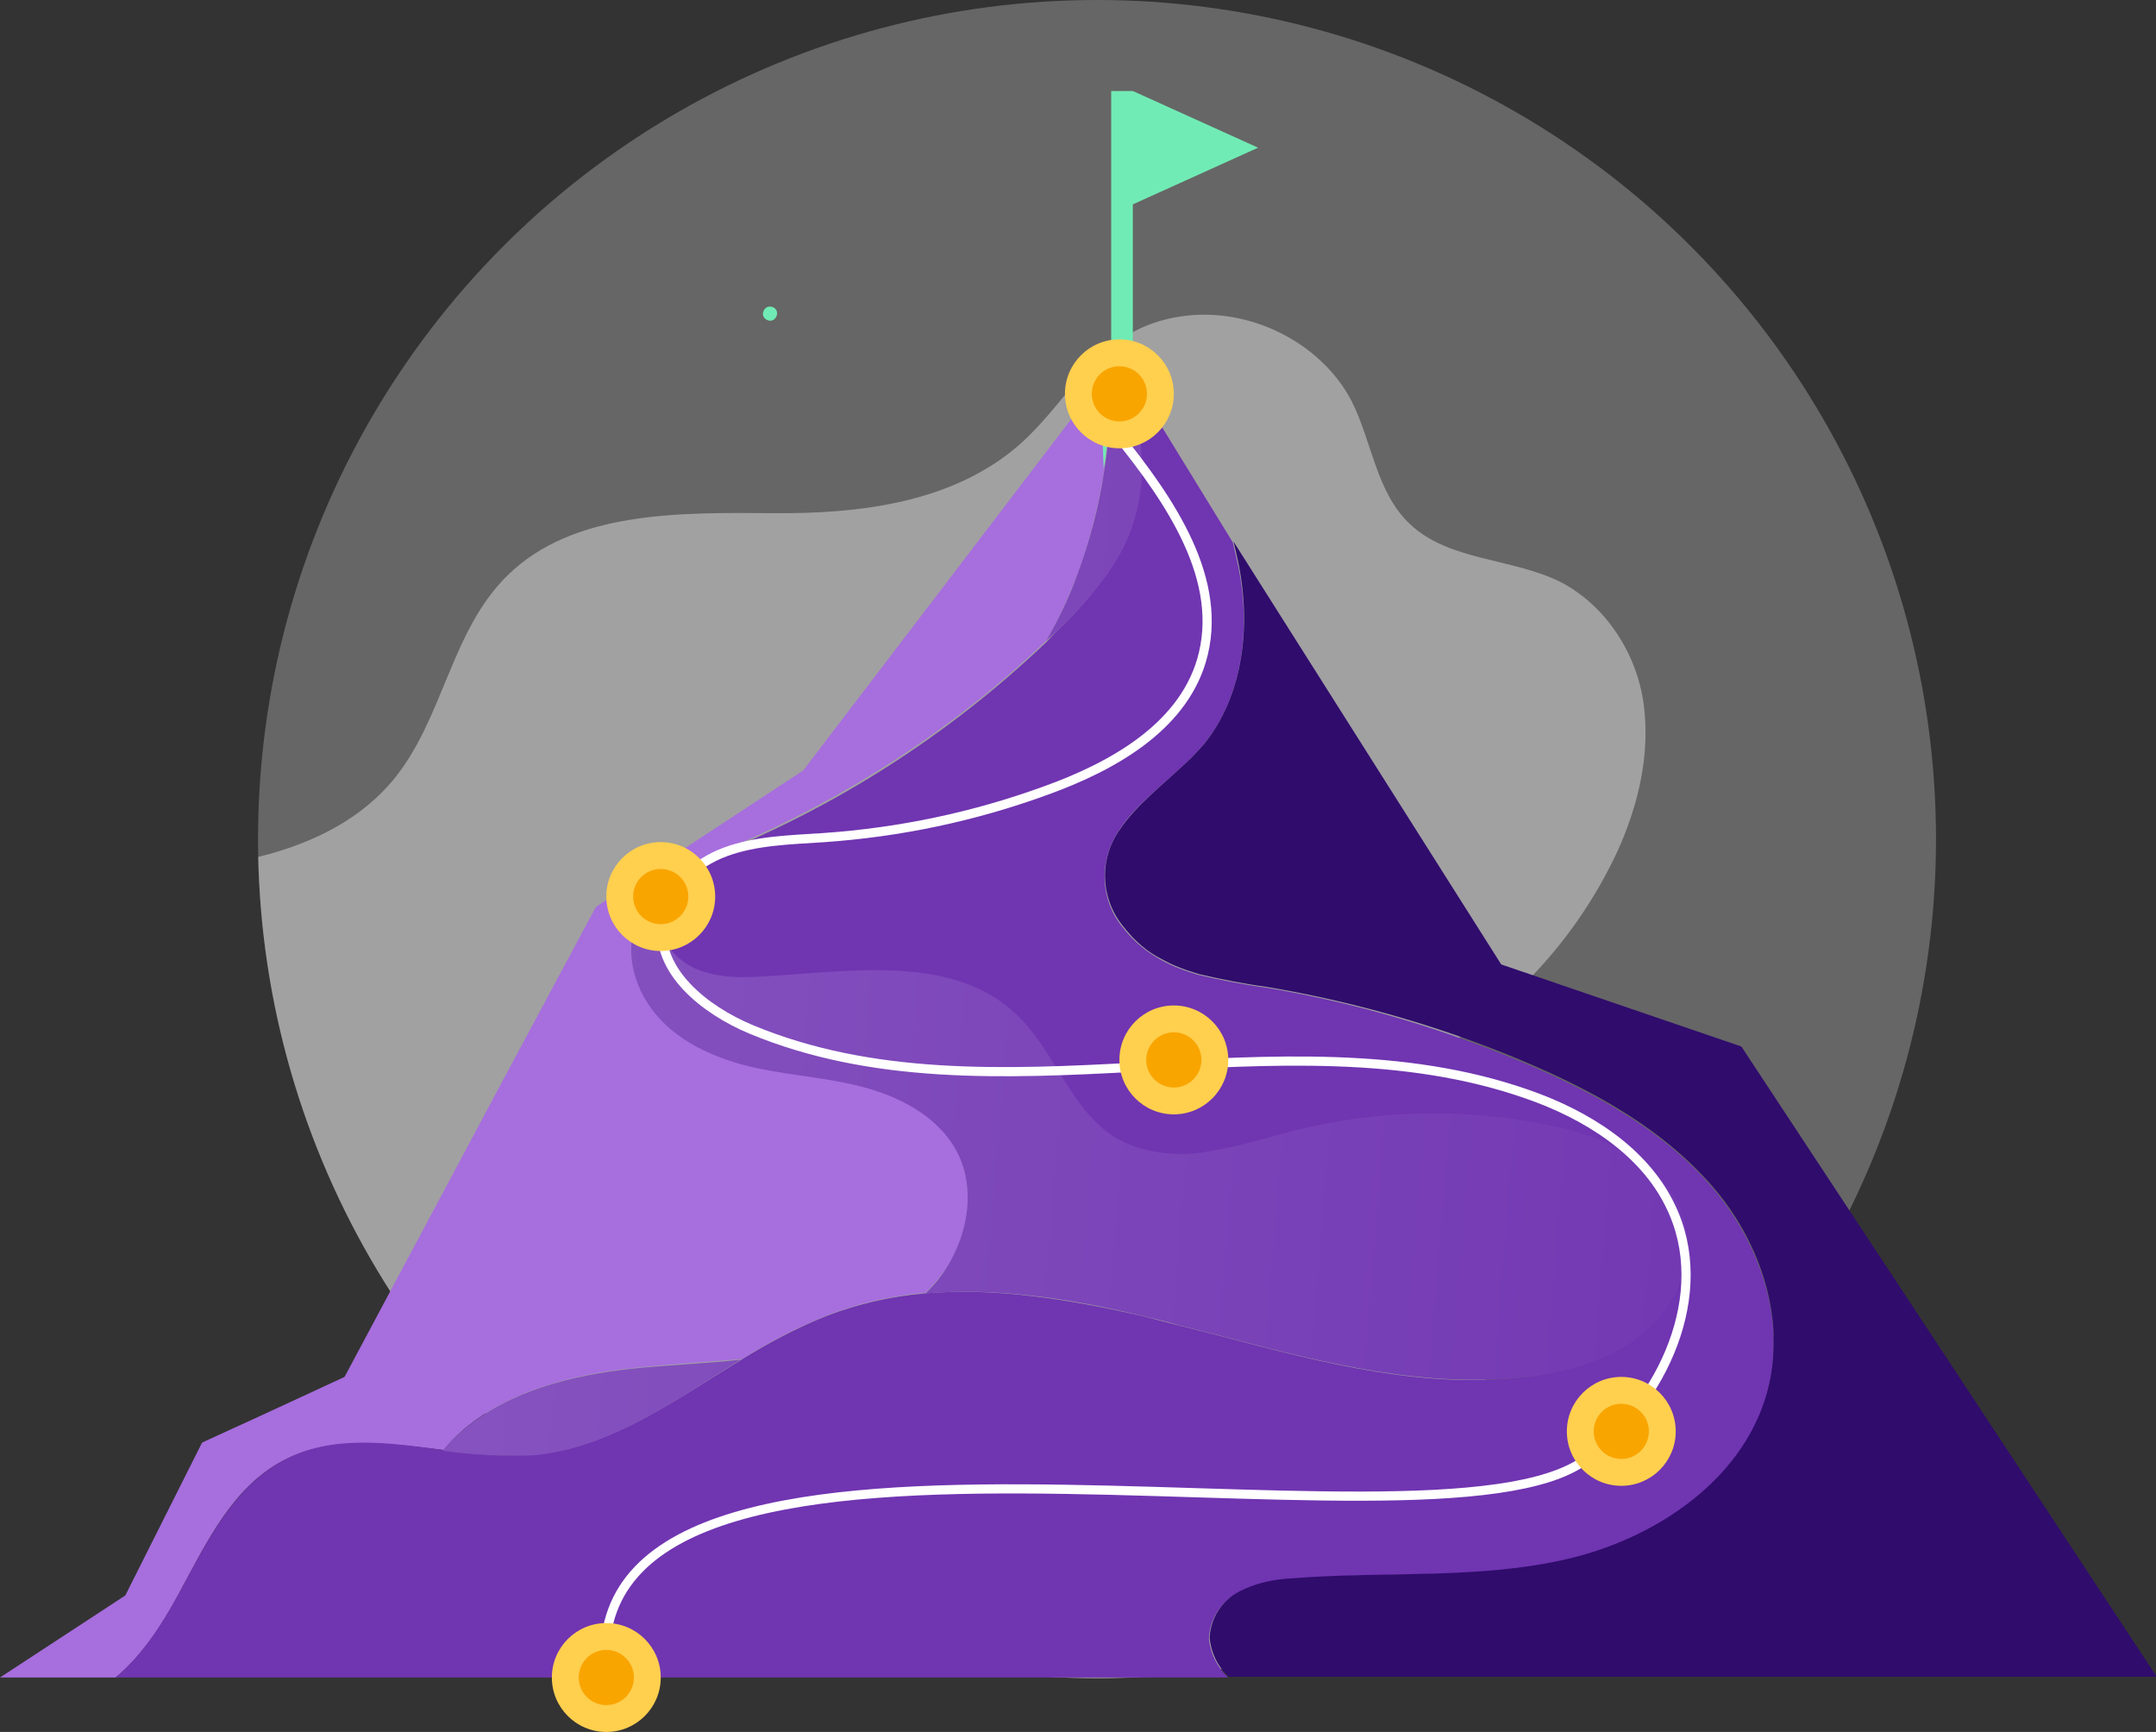 <?xml version="1.0" encoding="utf-8"?>
<!-- Generator: Adobe Illustrator 23.0.1, SVG Export Plug-In . SVG Version: 6.00 Build 0)  -->
<svg version="1.1" id="Layer_1" xmlns="http://www.w3.org/2000/svg" xmlns:xlink="http://www.w3.org/1999/xlink" x="0px" y="0px"
	 viewBox="0 0 289.1 232.2" style="enable-background:new 0 0 289.1 232.2;" xml:space="preserve">
<rect x="0" y="0" width="289.1" height="232.2" fill="#333333" stroke="none"/>
<style type="text/css">
	.st0{opacity:0.29;fill:#E6E6E6;enable-background:new    ;}
	.st1{clip-path:url(#SVGID_2_);}
	.st2{opacity:0.46;fill:#E6E6E6;enable-background:new    ;}
	.st3{fill:#71EBB5;}
	.st4{fill:#000054;stroke:#000000;stroke-width:0.15;stroke-miterlimit:10;}
	.st5{fill:#A76EDE;}
	.st6{fill:#7035B1;}
	.st7{fill:url(#SVGID_3_);}
	.st8{fill:url(#SVGID_4_);}
	.st9{fill:url(#SVGID_5_);}
	.st10{fill:#300C6D;}
	.st11{fill:none;stroke:#FFFFFF;stroke-width:1.23;stroke-miterlimit:10;}
	.st12{fill:#FFCF4E;}
	.st13{fill:#F9A500;}
</style>
<title>Postepy_zespolu</title>
<g>
	<g id="Layer_1-2">
		<circle class="st0" cx="147.1" cy="112.5" r="112.5"/>
		<g>
			<defs>
				<circle id="SVGID_1_" cx="147.1" cy="112.5" r="112.5"/>
			</defs>
			<clipPath id="SVGID_2_">
				<use xlink:href="#SVGID_1_"  style="overflow:visible;"/>
			</clipPath>
			<g class="st1">
				<path class="st2" d="M103.7,68.8c-12.6-0.1-26.8-0.3-35.6,8.3c-7.7,7.5-8.6,19.3-15.4,27.5c-8.1,9.7-22.4,12-35.4,12.4
					s-26.7-0.1-38,6c-11.5,6.3-18.4,19.4-16.8,32c2.2,17,18.4,31.3,16.6,48.4c-0.9,8.8-6.6,16.5-12.7,23.1s-13,12.8-17.4,20.7
					s-5.6,18-0.3,25.2c6.8,9.3,21.5,9.9,32.3,5.2s18.9-13.5,27.9-20.9s20.3-13.8,32-12.3c17.1,2.1,26.9,19.1,40.4,29.3
					c13.3,10,31.1,13.5,48,11.9s32.8-8.1,47.4-16.4c11.5-6.5,22.5-14.3,30.3-24.6c7.9-10.3,12.4-23.4,10-35.9s-12.5-24-25.7-26.3
					c-5.4-0.9-11-0.4-16.4-0.9s-11.2-2.4-14.2-6.8c-4.4-6.5-0.5-15.5,5.7-20.4s14.2-7.1,21.4-10.6c12.8-6.2,23.1-16.7,29.1-29.6
					c2.8-6.2,4.4-13,3.5-19.7s-5-13.2-11.2-16.4c-6.5-3.2-14.9-2.8-20.1-7.7c-4.6-4.3-5.1-11.1-7.9-16.6
					c-4.1-7.8-13.7-12.6-22.7-11.3C147.1,44,144,53.2,136.6,59.7C127.7,67.4,115.3,68.9,103.7,68.8z"/>
			</g>
		</g>
		<polygon class="st3" points="151.9,12.2 149,12.2 149,51.7 151.9,51.7 151.9,27.4 168.7,19.8 		"/>
		<path class="st4" d="M149.1,49l0.2-0.2l-0.2-0.3C149.1,48.6,149.1,48.8,149.1,49z"/>
		<path class="st5" d="M147.6,51l-39.9,52.3l-19.8,13l-8,5.3l-12.5,23.3l-21.2,39.7l-10.8,5l-8.3,3.8l-10.3,20.5L0,224.9h15.5
			c3.5-2.9,6.2-7,8.4-11.1c3.7-6.8,7.2-14.4,14.1-18c6.5-3.4,14-2.3,21.5-1.4c0.8-1,1.7-1.9,2.6-2.7c6.2-5.3,14.6-7.4,22.8-8.3
			c4.8-0.5,9.7-0.8,14.6-1.2c3.6-2.3,7.5-4.3,11.5-5.9c4.2-1.6,8.6-2.6,13.1-3c0.5-0.5,1-1,1.5-1.6c4.1-4.8,5.6-12,2.6-17.6
			c-2.5-4.7-7.8-7.3-13-8.6s-10.6-1.5-15.8-2.9c-4.2-1.1-8.3-3.1-11.2-6.4s-4.4-7.9-3.1-12.1c1.4-4.4,5.5-7.5,9.9-9.1H95
			c1-0.5,2-1,3-1.4c15.6-6.7,30-16,42.3-27.7c1.6-2.8,2.9-5.7,4.1-8.7c1.7-4.6,2.9-9.4,3.7-14.3L147.6,51z"/>
		<path class="st3" d="M147.5,50.5l0.5,12.4c0.7-4.8,1.1-9.6,1.1-14.5L147.5,50.5z"/>
		<path class="st6" d="M229.5,159.1c-6.2-7.2-14.7-12-23.3-15.8c-11.7-5.1-23.9-8.8-36.5-10.9c-3-0.4-6-1-9-1.7
			c-1.7-0.5-3.4-1.1-5-2c-2-1.1-3.7-2.5-5.1-4.3c-3.1-3.7-3.3-9-0.6-13c2.1-3.3,5.7-6,8.8-8.9c0.9-0.8,1.7-1.7,2.5-2.6
			c5.5-6.6,6.5-16.2,4.6-24.6c-0.2-0.9-0.4-1.7-0.6-2.6l-9.4-15.3l-5.9-9.6l-0.8,1c4.4,7.3,5.2,16.8,1.4,24.5
			c-0.6,1.2-1.3,2.3-2,3.4c-2.1,2.9-4.4,5.6-7,8l-1.3,1.4c-12.3,11.7-26.6,21.1-42.3,27.7c-1,0.4-2,0.9-3,1.4
			c-3.5,1.8-6.8,4.3-6.7,8.1c0,3,2.4,5.6,5.2,6.8s5.9,1.1,8.9,0.9c11.8-0.7,25.4-3,33.9,5.2c5.1,4.9,7.2,12.8,13.3,16.5
			c0.7,0.5,1.5,0.8,2.4,1.1c3.3,1.1,6.9,1.3,10.3,0.6c3.7-0.6,7.5-1.7,11.1-2.7c11.4-2.9,23.4-3.1,34.9-0.6
			c7.5,1.6,15.8,5.5,17.6,13c1.3,5.3-1.4,11-5.5,14.5s-9.6,5.1-15,5.9c-13.9,1.9-27.8-1.7-41.4-5.3l-5.9-1.5
			c-1.7-0.4-3.4-0.9-5.1-1.3c-9.6-2.2-19.5-3.8-29-3c-4.5,0.4-8.9,1.4-13.1,3c-4,1.6-7.8,3.6-11.5,5.9C90.5,187.7,82,194,71.8,195
			c-4.1,0.3-8.3,0.1-12.3-0.6c-7.5-1-15-2.1-21.5,1.4c-6.8,3.6-10.4,11.2-14.1,18c-2.2,4-4.9,8.2-8.4,11.1h149.2
			c-1.5-1.4-2.4-3.2-2.6-5.2c0.1-2.6,1.6-5,3.9-6.2l0.2-0.1c2.2-1,4.6-1.6,7-1.7c12.3-1.1,24.9,0.2,37-2.6s24.2-10.8,27-23.3
			C239.4,176.4,235.7,166.3,229.5,159.1z"/>
		
			<linearGradient id="SVGID_3_" gradientUnits="userSpaceOnUse" x1="250.468" y1="129.39" x2="64.538" y2="144.52" gradientTransform="matrix(1 0 0 -1 0 288)">
			<stop  offset="0" style="stop-color:#7035B1"/>
			<stop  offset="0.98" style="stop-color:#8552BF"/>
		</linearGradient>
		<path class="st7" d="M226,164c-1.8-7.5-10.1-11.4-17.6-13c-11.5-2.5-23.5-2.3-34.9,0.6c-3.6,0.9-7.4,2.1-11.1,2.7
			c-3.4,0.7-7,0.5-10.3-0.6c-0.8-0.3-1.6-0.7-2.4-1.1c-6.1-3.7-8.2-11.6-13.3-16.5c-8.5-8.2-22.1-5.9-33.9-5.2
			c-3,0.2-6.1,0.2-8.9-0.9s-5.2-3.8-5.2-6.8c0-3.8,3.2-6.2,6.7-8.1h-0.1c-4.4,1.6-8.5,4.7-9.9,9.1c-1.3,4.2,0.2,8.8,3.1,12.1
			s7,5.2,11.2,6.4c5.2,1.4,10.6,1.6,15.8,2.9s10.4,3.9,13,8.6c3,5.5,1.4,12.7-2.6,17.6c-0.5,0.6-1,1.1-1.5,1.6
			c9.6-0.8,19.5,0.7,29,3c1.7,0.4,3.4,0.8,5.1,1.3l5.9,1.5c13.6,3.6,27.5,7.1,41.4,5.3c5.4-0.7,10.9-2.4,15-5.9S227.2,169.3,226,164
			z"/>
		
			<linearGradient id="SVGID_4_" gradientUnits="userSpaceOnUse" x1="257.148" y1="211.483" x2="71.218" y2="226.613" gradientTransform="matrix(1 0 0 -1 0 288)">
			<stop  offset="0" style="stop-color:#7035B1"/>
			<stop  offset="0.98" style="stop-color:#8552BF"/>
		</linearGradient>
		<path class="st8" d="M148.7,76.7c0.7-1.1,1.4-2.2,2-3.4c3.8-7.7,3-17.2-1.4-24.5l-0.2,0.2c0,4.7-0.3,9.3-1,13.9
			c-0.7,4.9-2,9.7-3.7,14.3c-1.1,3-2.5,5.9-4.1,8.7l1.3-1.2C144.2,82.3,146.6,79.6,148.7,76.7z"/>
		
			<linearGradient id="SVGID_5_" gradientUnits="userSpaceOnUse" x1="246.939" y1="85.944" x2="61.009" y2="101.074" gradientTransform="matrix(1 0 0 -1 0 288)">
			<stop  offset="0" style="stop-color:#7035B1"/>
			<stop  offset="0.98" style="stop-color:#8552BF"/>
		</linearGradient>
		<path class="st9" d="M62,191.8c-0.9,0.8-1.8,1.7-2.6,2.7c4.1,0.6,8.2,0.8,12.3,0.6c10.2-1,18.7-7.3,27.6-12.8
			c-4.8,0.5-9.7,0.7-14.6,1.2C76.7,184.4,68.3,186.4,62,191.8z"/>
		<path class="st10" d="M233.5,140.3l-32.2-11l-35.9-56.7c0.2,0.8,0.4,1.7,0.6,2.6c1.8,8.5,0.8,18-4.6,24.6
			c-0.8,0.9-1.6,1.8-2.5,2.6c-3.1,2.9-6.6,5.6-8.8,8.9c-2.8,4-2.5,9.3,0.6,13c1.4,1.8,3.1,3.3,5.1,4.3c1.6,0.9,3.3,1.5,5,2
			c3,0.7,6,1.3,9,1.7c12.5,2.1,24.8,5.7,36.4,10.8c8.6,3.8,17,8.6,23.3,15.8s9.9,17.3,7.7,26.8c-2.9,12.4-15,20.5-27,23.3
			s-24.6,1.6-36.9,2.6c-2.4,0.1-4.8,0.6-7,1.7l-0.2,0.1c-2.3,1.2-3.8,3.6-3.9,6.2c0.2,2,1.1,3.9,2.6,5.2h124.4L233.5,140.3z"/>
		<path class="st11" d="M81.3,224.9c-5.5-43.9,110.6-13.8,131.3-29.2c10.4-7.8,17.1-22.3,11.4-34c-3.6-7.5-11.4-12.3-19.2-15
			c-33.1-11.6-71.7,4.8-104.1-8.7c-6.2-2.6-12.8-7.8-11.9-14.5c0.6-4.4,4.4-7.8,8.5-9.3s8.6-1.6,13.1-1.9
			c10.2-0.7,20.2-2.8,29.8-6.3c8.9-3.2,18.2-8.4,20.9-17.4c3.2-10.8-4.2-21.5-11.3-30.3"/>
		<circle class="st12" cx="150.1" cy="52.8" r="7.3"/>
		<circle class="st13" cx="150.1" cy="52.8" r="3.7"/>
		<circle class="st12" cx="81.3" cy="224.9" r="7.3"/>
		<circle class="st13" cx="81.3" cy="224.9" r="3.7"/>
		<circle class="st12" cx="217.4" cy="191.9" r="7.3"/>
		<circle class="st13" cx="217.4" cy="191.9" r="3.7"/>
		<circle class="st12" cx="157.4" cy="142.1" r="7.3"/>
		<circle class="st13" cx="157.4" cy="142.1" r="3.7"/>
		<circle class="st12" cx="88.6" cy="120.2" r="7.3"/>
		<circle class="st13" cx="88.6" cy="120.2" r="3.7"/>
		<path class="st3" d="M104.2,42c0,0.5-0.4,1-0.9,1c-0.5,0-1-0.4-1-0.9c0-0.5,0.4-1,0.9-1c0,0,0,0,0,0
			C103.8,41.1,104.2,41.5,104.2,42L104.2,42z"/>
	</g>
</g>
</svg>
